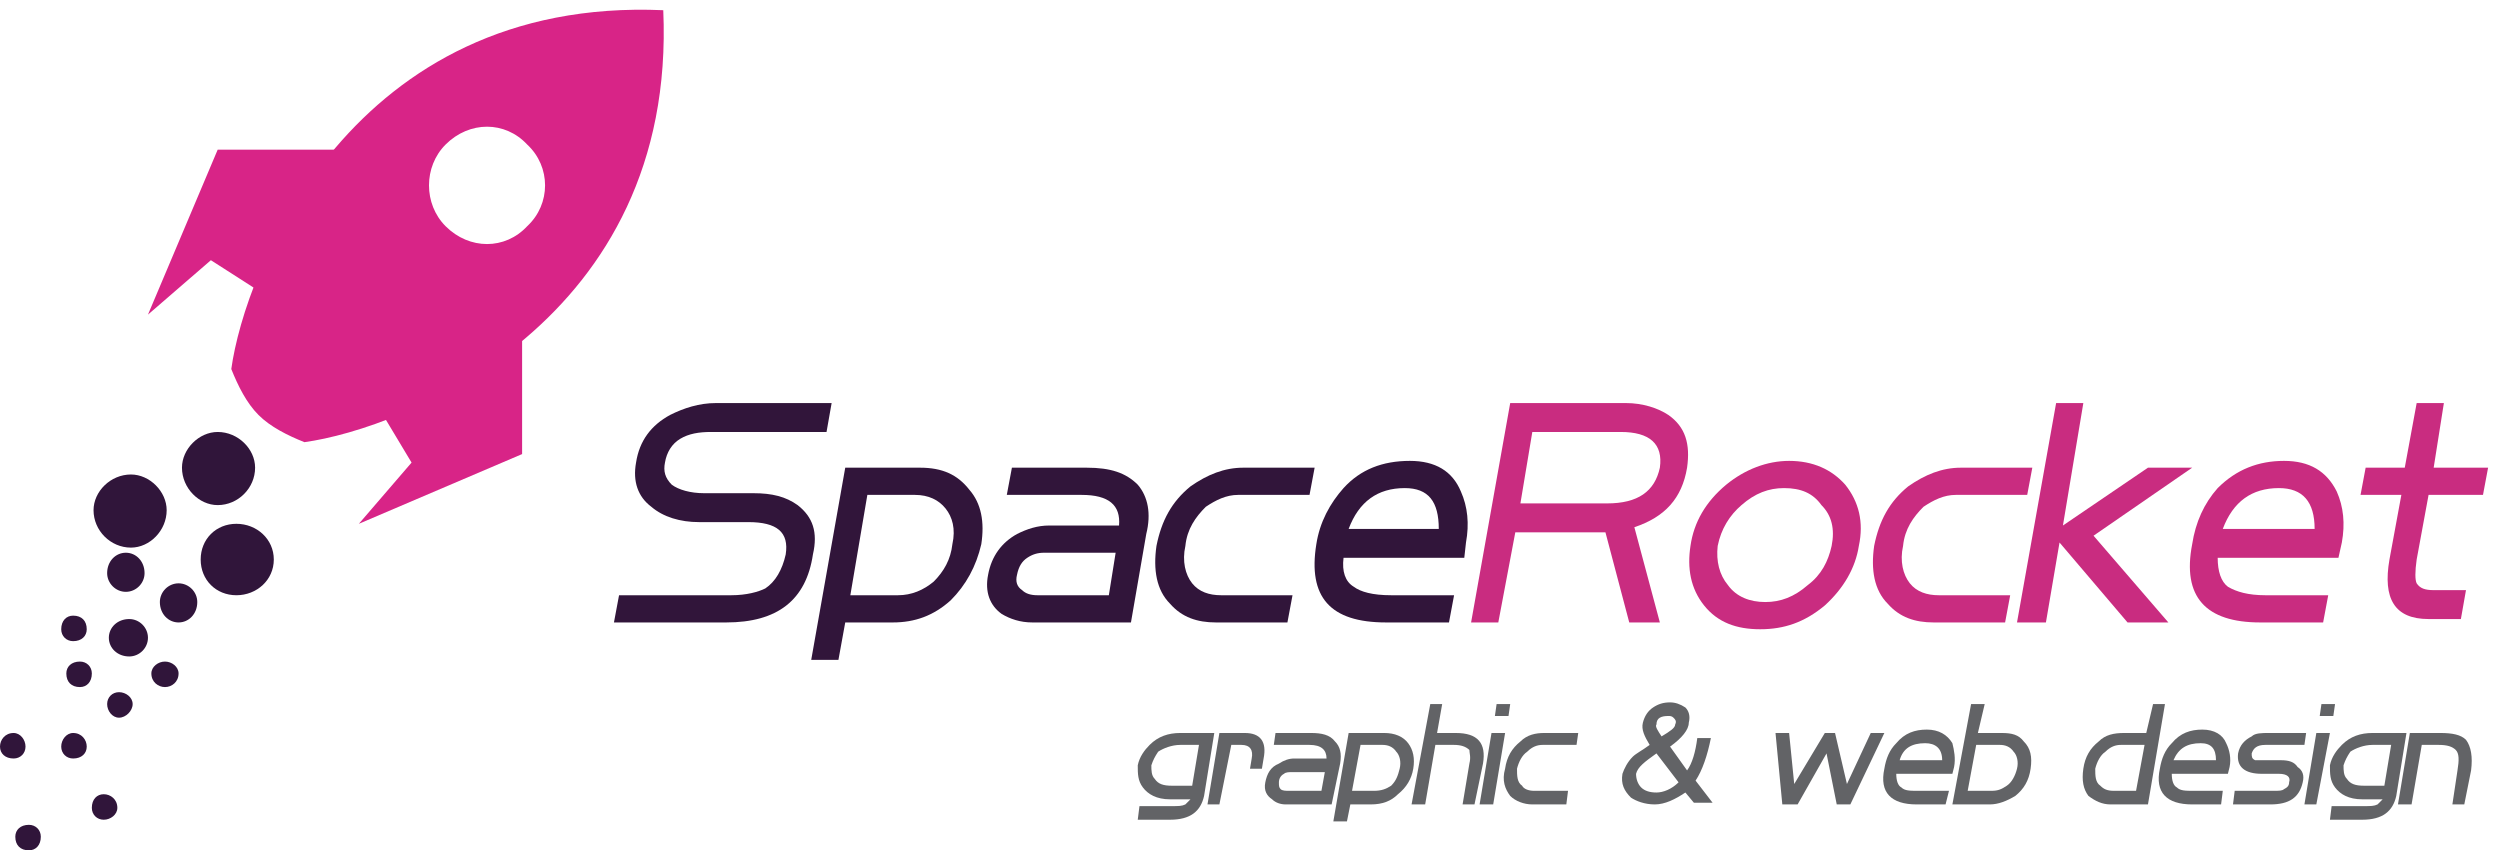 <svg width="147" height="50" viewBox="0 0 147 50" xmlns="http://www.w3.org/2000/svg"><style>.a{fill:#D82487;}.b{fill:#30153A;}.c{fill:#31153A;}.d{fill:#C92C80;}.e{fill:#626366;}</style><title>  logo-alt@1.5x</title><desc>  Created with Sketch.</desc><g fill="none"><path d="M22.5 8.8L12.8 8.8 8.7 18.5 12.4 15.3 16.3 17.8 22.5 8.8Z" class="a"/><path d="M30.7 17.1L30.7 26.7 21.1 30.8 24.2 27.2 21.8 23.2 30.7 17.1Z" class="a"/><path d="M31 13.3C29.7 14.7 27.6 14.7 26.2 13.3 24.9 12 24.9 9.8 26.2 8.5 27.6 7.1 29.7 7.1 31 8.5 32.4 9.8 32.4 12 31 13.3M39 0.6C20.7-0.2 14.4 15.9 13.6 21.7 14 22.7 14.5 23.7 15.2 24.4 15.9 25.1 16.9 25.6 17.9 26 23.7 25.2 39.8 18.9 39 0.6" class="a"/><path d="M12.8 25.4C14 25.4 15 26.4 15 27.5 15 28.7 14 29.7 12.8 29.7 11.7 29.7 10.7 28.7 10.7 27.5 10.7 26.4 11.7 25.4 12.8 25.4" class="b"/><path d="M7.7 27.9C8.8 27.9 9.8 28.9 9.8 30 9.8 31.2 8.8 32.2 7.7 32.2 6.5 32.2 5.5 31.2 5.5 30 5.5 28.9 6.5 27.9 7.7 27.9" class="b"/><path d="M13.9 30.8C15.1 30.8 16.1 31.7 16.1 32.9 16.1 34.1 15.1 35 13.9 35 12.7 35 11.8 34.1 11.8 32.9 11.8 31.7 12.7 30.8 13.9 30.8" class="b"/><path d="M7.4 32.5C8 32.5 8.5 33 8.5 33.7 8.5 34.3 8 34.8 7.4 34.8 6.8 34.8 6.3 34.3 6.3 33.7 6.3 33 6.8 32.5 7.4 32.5" class="b"/><path d="M10.5 34.3C11.1 34.3 11.6 34.8 11.6 35.4 11.6 36.1 11.1 36.6 10.5 36.6 9.9 36.6 9.4 36.1 9.4 35.4 9.4 34.8 9.9 34.3 10.5 34.3" class="b"/><path d="M7.6 36.4C8.2 36.4 8.7 36.9 8.7 37.5 8.7 38.1 8.2 38.6 7.6 38.6 6.9 38.6 6.4 38.1 6.4 37.5 6.4 36.9 6.9 36.4 7.6 36.4" class="b"/><path d="M4.3 36.2C4.8 36.2 5.1 36.5 5.1 37 5.1 37.4 4.8 37.7 4.3 37.7 3.9 37.7 3.6 37.4 3.6 37 3.6 36.5 3.9 36.2 4.3 36.2" class="b"/><path d="M9.7 38.9C10.1 38.9 10.5 39.2 10.5 39.6 10.5 40.1 10.1 40.4 9.7 40.4 9.3 40.4 8.9 40.1 8.9 39.6 8.9 39.2 9.3 38.9 9.7 38.9" class="b"/><path d="M7 40.7C7.4 40.7 7.8 41 7.8 41.4 7.8 41.8 7.4 42.2 7 42.2 6.6 42.2 6.3 41.8 6.3 41.4 6.3 41 6.6 40.7 7 40.7" class="b"/><path d="M4.7 38.9C5.1 38.9 5.4 39.2 5.4 39.6 5.4 40.1 5.1 40.4 4.7 40.4 4.2 40.4 3.9 40.1 3.9 39.6 3.9 39.2 4.2 38.9 4.7 38.9" class="b"/><path d="M4.3 43.1C4.8 43.1 5.1 43.5 5.1 43.9 5.1 44.3 4.8 44.6 4.3 44.6 3.9 44.6 3.6 44.3 3.6 43.9 3.6 43.5 3.9 43.1 4.3 43.1" class="b"/><path d="M6.1 46.7C6.5 46.7 6.9 47 6.9 47.5 6.9 47.9 6.5 48.2 6.1 48.2 5.7 48.2 5.4 47.9 5.4 47.5 5.4 47 5.7 46.7 6.1 46.7" class="b"/><path d="M1.7 48.5C2.1 48.5 2.4 48.8 2.4 49.2 2.4 49.7 2.1 50 1.7 50 1.2 50 0.9 49.7 0.9 49.2 0.9 48.8 1.2 48.5 1.7 48.5" class="b"/><path d="M0.8 43.1C1.2 43.1 1.5 43.5 1.5 43.9 1.5 44.3 1.2 44.6 0.8 44.6 0.3 44.6 0 44.3 0 43.9 0 43.5 0.3 43.1 0.8 43.1" class="b"/><path d="M47.8 32.6C47.4 35.3 45.7 36.6 42.7 36.6L36.1 36.6 36.4 35 43 35C43.9 35 44.6 34.8 45 34.6 45.6 34.2 46 33.5 46.2 32.6 46.4 31.3 45.7 30.7 44 30.7L41.1 30.7C40 30.7 39 30.4 38.3 29.8 37.5 29.2 37.2 28.3 37.4 27.2 37.6 25.9 38.3 25 39.4 24.4 40.2 24 41.1 23.7 42.1 23.7L48.9 23.7 48.6 25.4 41.8 25.4C41.1 25.4 40.5 25.5 40 25.8 39.5 26.1 39.2 26.6 39.1 27.2 39 27.7 39.1 28.1 39.5 28.5 39.9 28.8 40.6 29 41.4 29L44.3 29C45.4 29 46.2 29.2 46.9 29.7 47.8 30.4 48.1 31.3 47.8 32.6" class="c"/><path d="M56 32C56.2 31.1 56 30.4 55.6 29.9 55.2 29.4 54.6 29.1 53.8 29.1L51 29.1 50 35 52.8 35C53.6 35 54.3 34.7 54.9 34.2 55.5 33.6 55.9 32.9 56 32M57.7 32C57.4 33.3 56.8 34.4 55.9 35.3 54.9 36.2 53.8 36.6 52.5 36.6L49.7 36.6 49.3 38.8 47.7 38.8 49.7 27.5 54.1 27.5C55.4 27.5 56.3 27.9 57 28.8 57.7 29.6 57.9 30.7 57.7 32" class="c"/><path d="M65.2 35L65.6 32.5 61.4 32.5C61 32.5 60.7 32.6 60.4 32.8 60.1 33 59.9 33.3 59.8 33.8 59.7 34.2 59.8 34.5 60.1 34.7 60.3 34.9 60.6 35 61 35L65.2 35ZM66.5 36.6L60.7 36.6C60 36.6 59.4 36.4 58.9 36.1 58.2 35.6 57.9 34.8 58.1 33.8 58.3 32.7 58.9 31.9 59.8 31.4 60.4 31.1 61 30.9 61.7 30.9L65.8 30.9C65.9 29.7 65.2 29.1 63.6 29.1L59.2 29.1 59.5 27.5 63.9 27.5C65.3 27.5 66.2 27.8 66.9 28.5 67.5 29.2 67.7 30.2 67.4 31.4L66.5 36.6Z" class="c"/><path d="M75.7 36.6L71.5 36.6C70.4 36.6 69.5 36.3 68.8 35.5 68 34.7 67.8 33.5 68 32.1 68.3 30.6 68.9 29.5 70 28.6 71 27.9 72 27.5 73.1 27.5L77.3 27.5 77 29.1 72.8 29.1C72.1 29.1 71.5 29.4 70.9 29.8 70.3 30.4 69.8 31.1 69.7 32.1 69.5 33 69.7 33.8 70.1 34.3 70.5 34.8 71.1 35 71.8 35L76 35 75.7 36.6Z" class="c"/><path d="M84.6 31.1C84.6 29.5 84 28.7 82.6 28.7 81 28.7 79.9 29.5 79.3 31.1L84.6 31.1ZM86.1 32.8L79 32.8C78.9 33.6 79.1 34.2 79.6 34.5 80 34.8 80.7 35 81.8 35L85.5 35 85.2 36.6 81.5 36.6C78.2 36.6 76.9 35.1 77.4 32 77.6 30.7 78.2 29.6 79 28.7 80 27.6 81.3 27.1 82.9 27.1 84.4 27.1 85.4 27.7 85.9 28.9 86.3 29.8 86.4 30.8 86.2 31.9L86.1 32.8Z" class="c"/><path d="M97.6 27.5C97.8 26.1 97 25.4 95.3 25.4L90.1 25.4 89.4 29.6 94.5 29.6C96.3 29.6 97.3 28.9 97.6 27.5L97.6 27.5ZM97.6 36.6L95.8 36.6 94.4 31.3 89.1 31.3 88.1 36.6 86.5 36.6 88.8 23.7 95.6 23.7C96.6 23.7 97.5 24 98.1 24.4 99.1 25.1 99.4 26.1 99.2 27.5 98.9 29.3 97.9 30.4 96.1 31L97.6 36.6Z" class="d"/><path d="M107.7 32.1C107.9 31.1 107.7 30.3 107.1 29.7 106.6 29 105.9 28.7 104.9 28.7 104 28.7 103.2 29 102.4 29.7 101.7 30.3 101.2 31.1 101 32.1 100.9 33 101.1 33.8 101.6 34.4 102.1 35.1 102.9 35.4 103.8 35.4 104.7 35.4 105.5 35.1 106.3 34.4 107.1 33.8 107.5 33 107.7 32.1M109.3 32.1C109.1 33.4 108.4 34.6 107.3 35.6 106.1 36.6 104.9 37 103.5 37 102.1 37 101 36.6 100.2 35.6 99.4 34.6 99.2 33.4 99.4 32.1 99.6 30.7 100.3 29.5 101.5 28.5 102.6 27.6 103.9 27.1 105.2 27.1 106.6 27.1 107.7 27.6 108.5 28.5 109.3 29.5 109.6 30.7 109.3 32.1" class="d"/><path d="M117.9 36.6L113.7 36.6C112.6 36.6 111.7 36.3 111 35.5 110.2 34.7 110 33.5 110.2 32.1 110.5 30.6 111.1 29.5 112.2 28.6 113.2 27.9 114.2 27.5 115.3 27.5L119.5 27.5 119.2 29.1 115 29.1C114.3 29.1 113.7 29.4 113.1 29.8 112.5 30.4 112 31.1 111.9 32.1 111.7 33 111.9 33.8 112.3 34.3 112.7 34.8 113.3 35 114 35L118.2 35 117.9 36.6Z" class="d"/><path d="M127.5 36.6L125.1 36.6 121.1 31.9 120.3 36.6 118.6 36.6 120.9 23.7 122.5 23.7 121.3 30.9 126.3 27.5 128.9 27.5 123.1 31.5 127.5 36.6Z" class="d"/><path d="M136.1 31.1C136.1 29.5 135.4 28.7 134 28.7 132.4 28.7 131.3 29.5 130.7 31.1L136.1 31.1ZM137.5 32.8L130.4 32.8C130.4 33.6 130.6 34.2 131 34.5 131.5 34.8 132.2 35 133.2 35L136.9 35 136.6 36.6 132.9 36.6C129.7 36.6 128.3 35.1 128.9 32 129.1 30.7 129.6 29.6 130.4 28.7 131.5 27.6 132.8 27.1 134.3 27.1 135.8 27.1 136.8 27.7 137.4 28.9 137.8 29.8 137.9 30.8 137.7 31.9L137.5 32.8Z" class="d"/><path d="M146 29.1L142.8 29.1 142.1 32.9C142 33.6 142 34.1 142.1 34.3 142.3 34.6 142.6 34.7 143.1 34.7L145 34.7 144.7 36.4 142.8 36.4C140.8 36.4 140.1 35.2 140.5 32.9L141.2 29.1 138.8 29.1 139.1 27.5 141.4 27.5 142.1 23.7 143.7 23.7 143.1 27.5 146.3 27.5 146 29.1Z" class="d"/><path d="M70.1 46.2L70.5 43.8 69.4 43.8C68.9 43.8 68.4 44 68.1 44.2 67.9 44.5 67.8 44.7 67.7 45 67.7 45.3 67.7 45.6 67.9 45.8 68.1 46.1 68.4 46.2 68.9 46.2L70.1 46.2ZM70.8 46.8C70.6 47.7 70 48.2 68.8 48.2L66.9 48.2 67 47.4 68.9 47.4C69.3 47.4 69.5 47.4 69.7 47.3 69.8 47.2 69.9 47.1 70 47L68.8 47C68 47 67.5 46.7 67.2 46.3 66.9 45.9 66.9 45.5 66.9 45 67 44.5 67.3 44.1 67.6 43.8 68.1 43.3 68.7 43.1 69.4 43.1L71.4 43.1 70.8 46.8Z" class="e"/><path d="M74.2 45.2L73.5 45.2 73.6 44.6C73.7 44.1 73.5 43.8 73 43.8L72.4 43.8 71.7 47.3 71 47.3 71.7 43.1 73.2 43.1C74.1 43.1 74.5 43.6 74.3 44.6L74.2 45.2Z" class="e"/><path d="M77.7 46.5L77.9 45.4 76 45.4C75.8 45.4 75.6 45.4 75.5 45.5 75.3 45.6 75.2 45.8 75.2 46 75.2 46.2 75.2 46.3 75.3 46.4 75.4 46.5 75.6 46.5 75.8 46.5L77.7 46.5ZM78.3 47.3L75.6 47.3C75.3 47.3 75 47.2 74.8 47 74.5 46.8 74.3 46.5 74.4 46 74.5 45.5 74.7 45.1 75.2 44.9 75.5 44.7 75.8 44.6 76.1 44.6L78 44.6C78 44.1 77.7 43.8 77 43.8L74.9 43.8 75 43.1 77.1 43.1C77.7 43.1 78.2 43.2 78.5 43.6 78.8 43.9 78.9 44.3 78.8 44.9L78.3 47.3Z" class="e"/><path d="M82.3 45.2C82.4 44.8 82.3 44.4 82.1 44.2 81.9 43.9 81.6 43.8 81.3 43.8L80 43.8 79.5 46.5 80.8 46.5C81.2 46.5 81.5 46.4 81.8 46.2 82.1 45.9 82.2 45.6 82.3 45.2M83.1 45.2C83 45.8 82.7 46.3 82.2 46.7 81.8 47.1 81.3 47.3 80.6 47.3L79.4 47.3 79.2 48.3 78.4 48.3 79.3 43.1 81.4 43.1C82 43.1 82.5 43.3 82.8 43.7 83.1 44.1 83.2 44.6 83.1 45.2" class="e"/><path d="M86.7 47.3L86 47.3 86.4 44.9C86.5 44.5 86.4 44.3 86.4 44.1 86.2 43.9 85.9 43.8 85.5 43.8L84.4 43.8 83.8 47.3 83 47.3 84.1 41.4 84.8 41.4 84.5 43.1 85.6 43.1C86.9 43.1 87.4 43.7 87.2 44.9L86.7 47.3Z" class="e"/><path d="M88.7 42.1L87.9 42.1 88 41.4 88.8 41.4 88.7 42.1ZM87.8 47.3L87 47.3 87.7 43.1 88.5 43.1 87.8 47.3Z" class="e"/><path d="M92.1 47.3L90.1 47.3C89.6 47.3 89.1 47.1 88.8 46.8 88.5 46.4 88.3 45.9 88.5 45.2 88.6 44.5 88.9 44 89.4 43.6 89.8 43.2 90.3 43.1 90.8 43.1L92.8 43.1 92.7 43.8 90.7 43.8C90.4 43.8 90.1 43.9 89.8 44.2 89.5 44.4 89.3 44.8 89.2 45.2 89.2 45.6 89.2 46 89.5 46.2 89.6 46.4 89.9 46.5 90.2 46.5L92.2 46.5 92.1 47.3Z" class="e"/><path d="M98.5 42.6C98.6 42.4 98.5 42.3 98.4 42.2 98.3 42.1 98.2 42.1 98.1 42.1 97.7 42.1 97.4 42.2 97.4 42.6 97.3 42.7 97.5 43 97.7 43.3 98.2 43 98.5 42.8 98.5 42.6L98.5 42.6ZM98.7 46L97.4 44.3C96.7 44.8 96.3 45.1 96.2 45.5 96.2 45.8 96.3 46.1 96.5 46.3 96.7 46.5 97 46.6 97.4 46.6 97.8 46.6 98.3 46.4 98.7 46L98.7 46ZM100.7 47.2L99.6 47.2 99.1 46.6C98.5 47 97.9 47.3 97.3 47.3 96.7 47.3 96.2 47.1 95.9 46.9 95.5 46.5 95.3 46.1 95.4 45.5 95.5 45.2 95.7 44.8 96 44.5 96.2 44.3 96.6 44.1 97 43.8 96.7 43.3 96.5 42.9 96.6 42.5 96.7 42.1 96.9 41.8 97.2 41.6 97.5 41.4 97.8 41.3 98.2 41.3 98.5 41.3 98.8 41.4 99.1 41.6 99.3 41.8 99.4 42.1 99.3 42.5 99.3 42.9 98.9 43.4 98.2 43.9L99.2 45.3C99.5 44.9 99.7 44.2 99.8 43.4L100.6 43.4C100.4 44.4 100.1 45.3 99.7 45.9L100.7 47.2Z" class="e"/><path d="M110.8 43.1L108.8 47.3 108 47.3 107.4 44.3 105.7 47.3 104.8 47.3 104.4 43.1 105.2 43.1 105.5 46.1 107.3 43.1 107.9 43.1 108.6 46.1 110 43.1 110.8 43.1Z" class="e"/><path d="M114.2 44.7C114.2 44 113.8 43.7 113.2 43.7 112.4 43.7 111.9 44 111.7 44.7L114.2 44.7ZM114.8 45.5L111.5 45.5C111.5 45.9 111.6 46.2 111.8 46.3 112 46.5 112.3 46.5 112.8 46.5L114.6 46.5 114.4 47.3 112.7 47.3C111.2 47.3 110.5 46.6 110.8 45.2 110.9 44.6 111.1 44.1 111.5 43.7 112 43.1 112.6 42.9 113.3 42.9 114 42.9 114.5 43.2 114.8 43.7 114.9 44.1 115 44.6 114.9 45.1L114.8 45.5Z" class="e"/><path d="M118.6 45.2C118.7 44.8 118.6 44.4 118.4 44.2 118.2 43.9 117.9 43.8 117.6 43.8L116.2 43.8 115.7 46.5 117.1 46.5C117.5 46.5 117.7 46.4 118 46.2 118.3 46 118.5 45.6 118.6 45.2M119.4 45.2C119.3 45.9 119 46.4 118.5 46.8 118 47.1 117.5 47.3 117 47.3L114.8 47.3 115.9 41.4 116.7 41.4 116.3 43.1 117.7 43.1C118.3 43.1 118.7 43.2 119 43.6 119.4 44 119.5 44.5 119.4 45.2" class="e"/><path d="M125.6 46.5L126.1 43.8 124.7 43.8C124.4 43.8 124.1 43.9 123.8 44.2 123.5 44.4 123.3 44.8 123.2 45.2 123.2 45.6 123.2 46 123.5 46.2 123.7 46.4 123.9 46.5 124.3 46.5L125.6 46.5ZM126.3 47.3L124.1 47.3C123.6 47.3 123.2 47.1 122.8 46.8 122.5 46.4 122.4 45.9 122.5 45.2 122.6 44.5 122.9 44 123.4 43.6 123.8 43.2 124.3 43.1 124.9 43.1L126.2 43.1 126.6 41.4 127.3 41.4 126.3 47.3Z" class="e"/><path d="M130.3 44.7C130.3 44 130 43.7 129.4 43.7 128.6 43.7 128.1 44 127.8 44.7L130.3 44.7ZM131 45.5L127.7 45.5C127.7 45.9 127.8 46.2 128 46.3 128.2 46.5 128.5 46.5 129 46.5L130.7 46.5 130.6 47.3 128.9 47.3C127.4 47.3 126.7 46.6 127 45.2 127.1 44.6 127.3 44.1 127.7 43.7 128.2 43.1 128.8 42.9 129.5 42.9 130.2 42.9 130.7 43.2 130.9 43.7 131.1 44.1 131.2 44.6 131.1 45.1L131 45.5Z" class="e"/><path d="M135.4 46C135.2 46.9 134.6 47.3 133.5 47.3L131.3 47.3 131.4 46.5 133.7 46.5C134 46.5 134.2 46.5 134.3 46.4 134.5 46.3 134.6 46.2 134.6 46 134.7 45.7 134.5 45.5 134 45.5L133 45.5C132 45.5 131.5 45.1 131.6 44.3 131.7 43.8 132 43.5 132.4 43.3 132.6 43.1 133 43.1 133.4 43.1L135.6 43.1 135.5 43.8 133.2 43.8C132.7 43.8 132.5 44 132.4 44.3 132.4 44.5 132.4 44.6 132.6 44.7 132.7 44.7 132.9 44.7 133.2 44.7L134.1 44.7C134.6 44.7 134.9 44.8 135.1 45.1 135.4 45.3 135.5 45.6 135.4 46" class="e"/><path d="M137.2 42.1L136.4 42.1 136.5 41.4 137.3 41.4 137.2 42.1ZM136.2 47.3L135.5 47.3 136.2 43.1 137 43.1 136.2 47.3Z" class="e"/><path d="M140.2 46.2L140.6 43.8 139.5 43.8C139 43.8 138.5 44 138.2 44.2 138 44.5 137.9 44.7 137.8 45 137.8 45.3 137.8 45.6 138 45.8 138.2 46.1 138.5 46.2 139 46.2L140.2 46.2ZM140.9 46.8C140.7 47.7 140.1 48.2 138.9 48.2L137 48.2 137.1 47.4 139 47.4C139.4 47.4 139.6 47.4 139.8 47.3 139.9 47.2 140 47.1 140.1 47L138.9 47C138.1 47 137.6 46.7 137.3 46.3 137 45.9 137 45.5 137 45 137.1 44.5 137.4 44.1 137.7 43.8 138.2 43.3 138.8 43.1 139.5 43.1L141.5 43.1 140.9 46.8Z" class="e"/><path d="M144.9 47.3L144.2 47.3 144.5 45.3C144.6 44.7 144.6 44.3 144.4 44.1 144.2 43.9 143.9 43.8 143.4 43.8L142.4 43.8 141.8 47.3 141 47.3 141.7 43.1 143.5 43.1C144.2 43.1 144.7 43.2 145 43.5 145.3 43.9 145.4 44.5 145.3 45.3L144.9 47.3Z" class="e"/></g></svg>